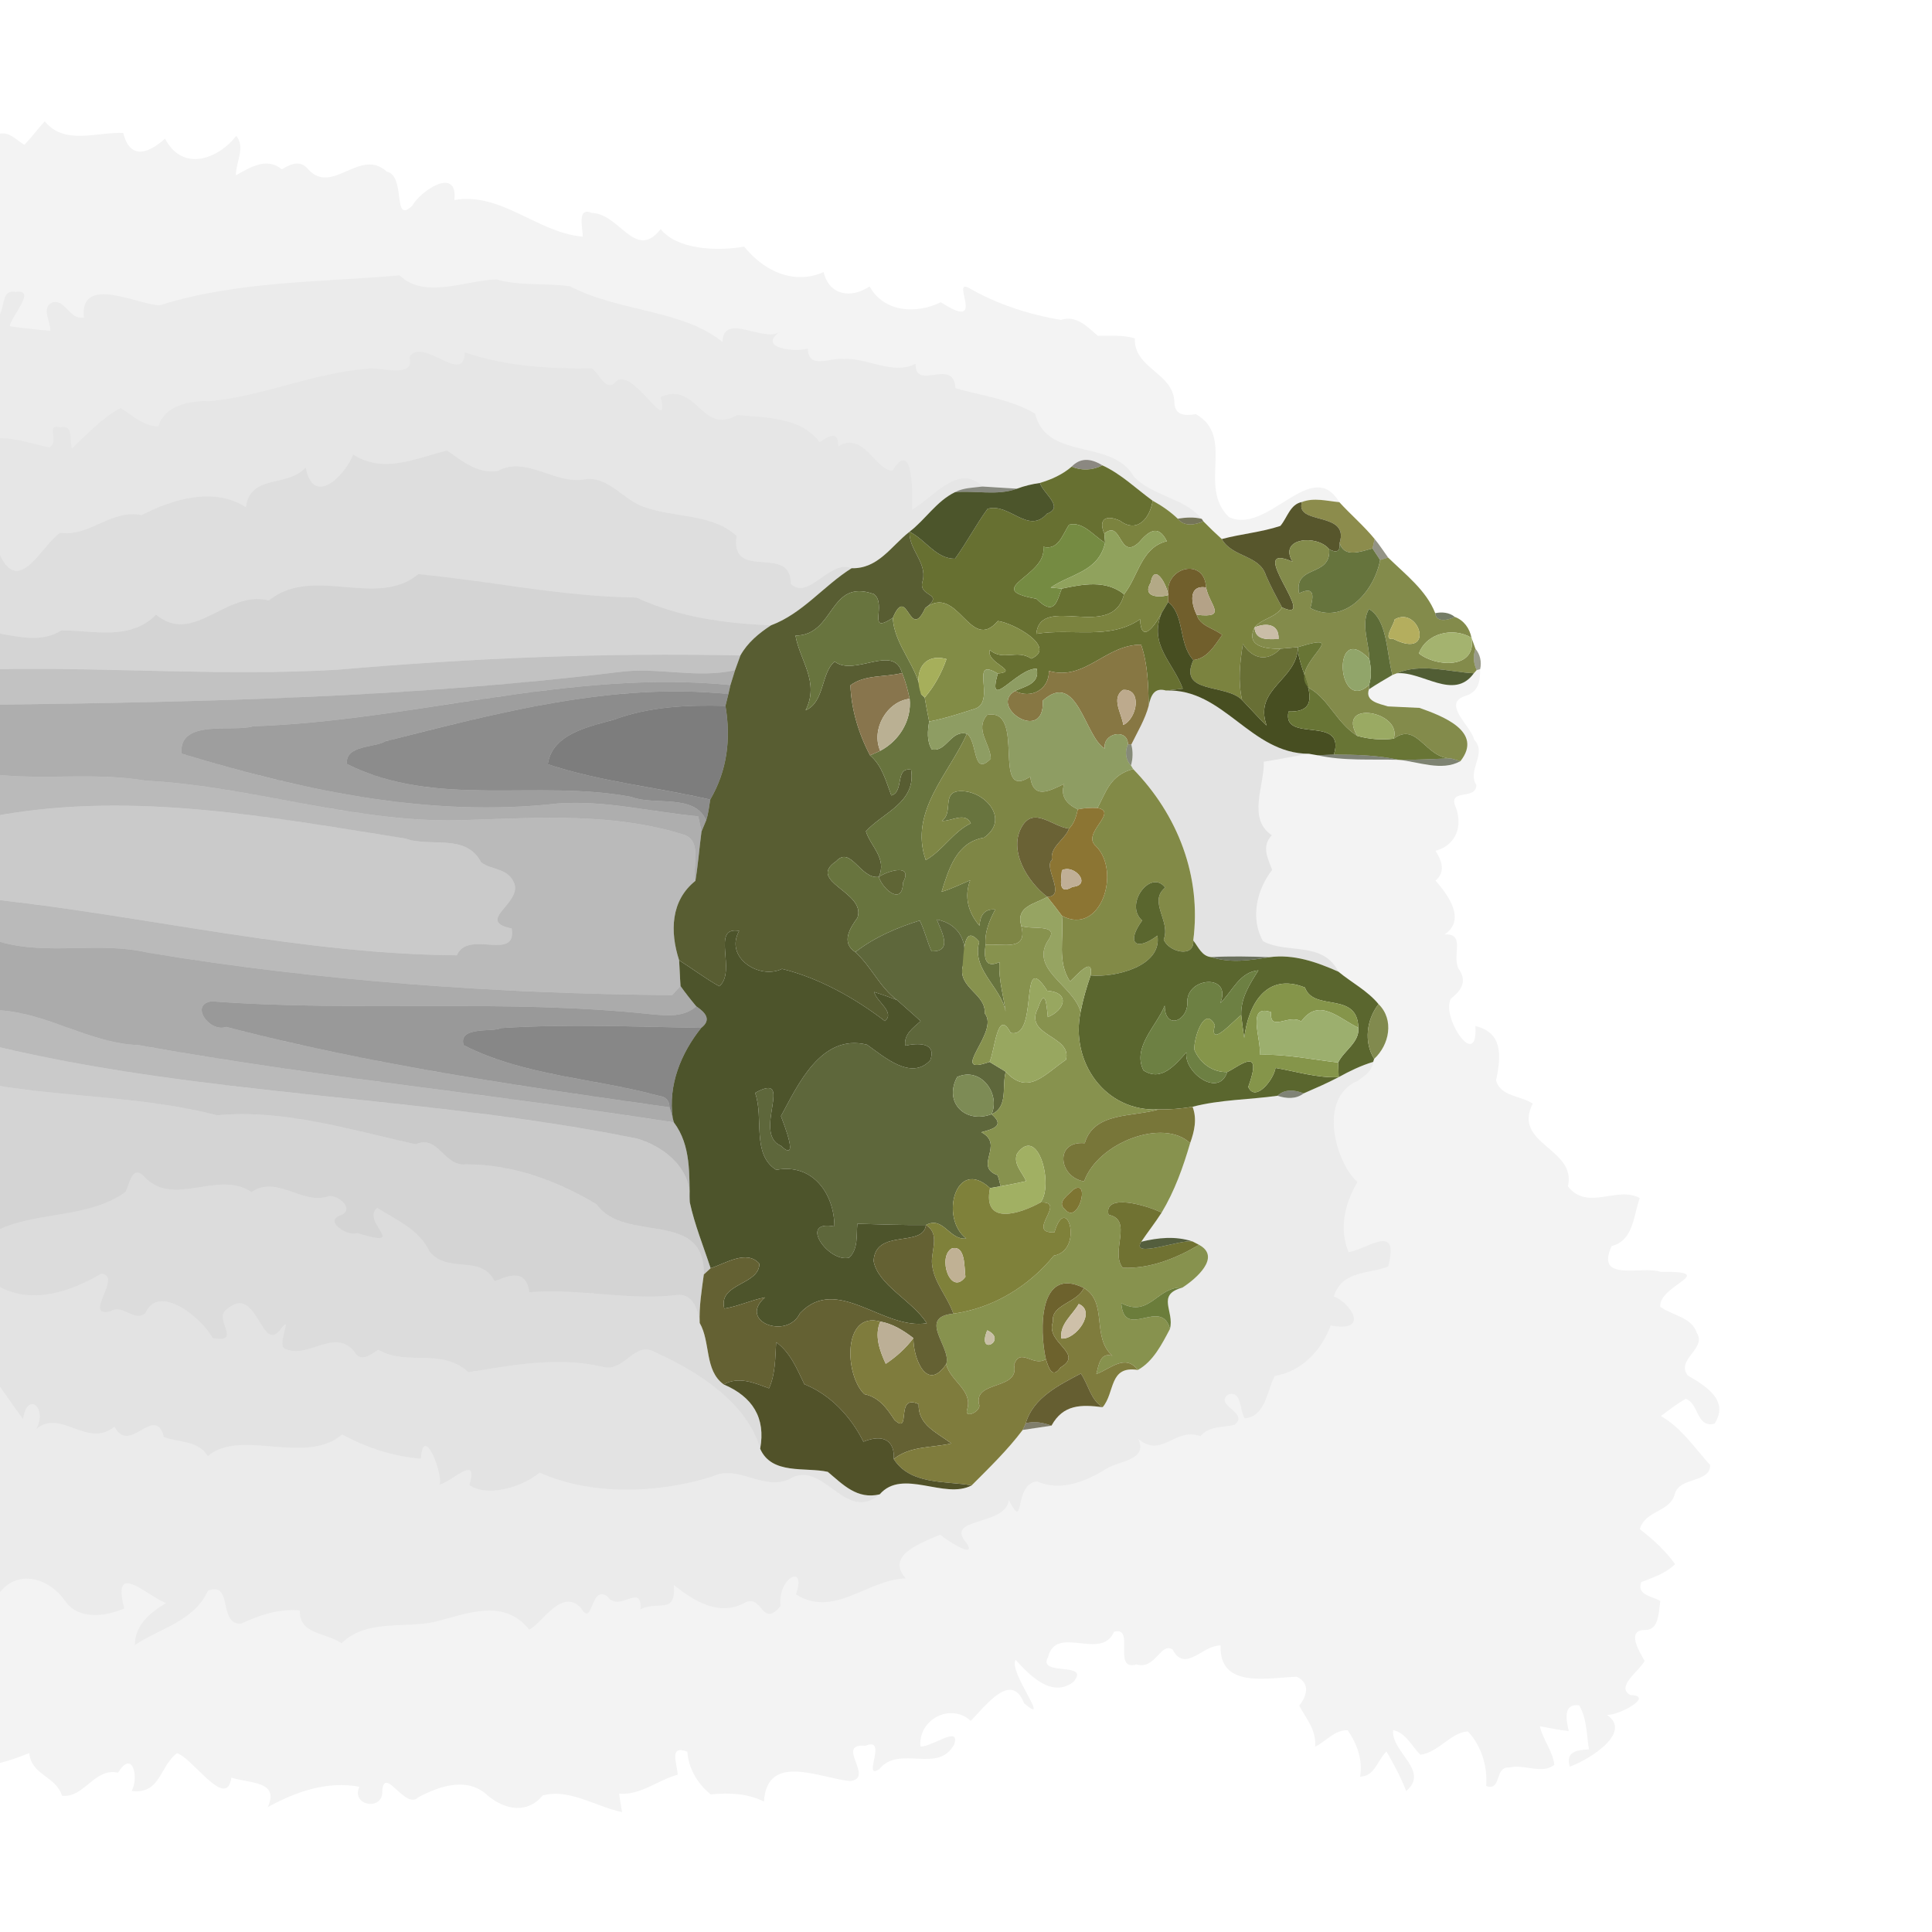 <?xml version="1.0" encoding="UTF-8" ?>
<!DOCTYPE svg PUBLIC "-//W3C//DTD SVG 1.1//EN" "http://www.w3.org/Graphics/SVG/1.1/DTD/svg11.dtd">
<svg width="384pt" height="384pt" viewBox="0 0 384 384" version="1.1" xmlns="http://www.w3.org/2000/svg">
<g id="#0000000e">
<path fill="#000000" opacity="0.05" d=" M 4.84 28.78 C 6.29 27.31 7.49 25.62 8.90 24.11 C 12.82 28.93 19.15 26.21 24.48 26.42 C 25.78 31.51 29.10 30.85 32.80 27.56 C 36.30 34.24 43.30 31.66 46.96 27.01 C 48.84 29.26 46.86 32.27 46.88 34.85 C 49.74 33.26 53.00 31.17 56.01 33.65 C 57.83 32.58 59.69 31.72 61.29 33.68 C 66.03 38.89 71.61 29.25 76.87 34.11 C 80.79 35.03 77.90 44.67 81.90 40.93 C 83.73 37.75 91.03 33.04 90.31 39.75 C 99.73 38.16 106.78 46.25 115.83 47.04 C 115.85 45.43 114.60 40.99 117.66 42.33 C 123.22 42.48 126.27 51.95 131.31 45.54 C 134.49 49.52 142.20 50.02 147.91 49.02 C 151.91 53.98 157.91 56.66 163.70 54.08 C 164.85 58.86 169.32 59.32 172.84 56.93 C 175.73 62.13 182.16 62.46 186.99 60.07 C 196.48 66.23 188.65 54.98 192.70 57.30 C 198.31 60.51 204.55 62.52 210.88 63.58 C 213.95 62.59 216.11 64.95 218.21 66.75 C 220.66 66.79 223.17 66.52 225.56 67.25 C 225.32 73.17 233.04 74.09 233.40 79.65 C 233.37 82.54 235.32 82.71 237.70 82.31 C 245.60 86.87 237.97 96.70 244.26 102.77 C 252.01 106.42 260.72 90.58 266.20 99.81 C 263.73 99.58 261.15 98.85 258.77 99.78 C 256.41 100.21 255.86 102.92 254.48 104.53 C 250.70 105.79 246.68 106.11 242.84 107.14 C 241.58 106.01 240.36 104.83 239.18 103.62 L 238.86 103.13 C 235.46 98.96 229.02 98.63 225.34 94.69 C 221.07 87.14 208.05 91.63 205.74 82.23 C 201.00 79.35 194.68 78.55 189.90 77.16 C 189.62 70.93 181.85 77.87 181.98 72.31 C 177.34 74.61 172.49 71.07 167.68 71.35 C 165.01 71.04 160.67 73.54 160.55 69.27 C 158.00 70.09 150.50 69.16 154.96 65.98 C 151.82 68.15 143.81 61.97 143.59 67.96 C 135.69 61.54 123.17 62.02 113.30 56.91 C 108.48 56.20 103.45 56.90 98.66 55.54 C 92.48 55.70 84.45 59.56 79.41 54.72 C 63.82 56.12 47.17 55.81 31.78 60.67 C 27.71 60.73 15.79 54.37 16.67 63.10 C 13.74 63.69 13.03 59.25 10.27 60.15 C 8.14 61.36 10.11 63.90 10.01 65.76 C 7.31 65.52 4.61 65.23 1.93 64.84 C 2.33 62.65 7.38 57.44 3.10 58.02 C 0.39 57.42 0.88 60.86 0.00 62.49 L 0.00 26.56 C 1.98 26.21 3.29 27.88 4.84 28.78 Z" />
</g>
<g id="#00000014">
<path fill="#000000" opacity="0.08" d=" M 31.78 60.67 C 47.17 55.81 63.82 56.12 79.41 54.72 C 84.45 59.56 92.48 55.70 98.66 55.54 C 103.45 56.90 108.48 56.20 113.30 56.91 C 123.17 62.02 135.69 61.54 143.59 67.96 C 143.81 61.97 151.82 68.15 154.96 65.98 C 150.50 69.16 158.00 70.09 160.55 69.27 C 160.67 73.54 165.01 71.04 167.68 71.35 C 172.49 71.07 177.34 74.61 181.98 72.31 C 181.85 77.87 189.62 70.93 189.90 77.16 C 194.68 78.55 201.00 79.35 205.74 82.23 C 208.05 91.63 221.07 87.14 225.34 94.69 C 229.02 98.63 235.46 98.96 238.86 103.13 C 237.29 102.72 235.66 102.85 234.08 103.09 C 232.59 101.67 230.90 100.50 229.10 99.52 C 225.80 97.13 222.85 94.20 219.10 92.49 C 216.65 90.96 214.62 91.05 213.00 92.75 C 211.18 94.33 208.97 95.30 206.69 95.99 C 205.13 96.21 203.60 96.58 202.13 97.13 C 200.42 97.02 197.00 96.81 195.29 96.70 C 190.51 91.92 185.37 99.02 181.26 101.32 C 181.38 99.00 181.68 86.70 177.38 93.55 C 173.99 93.51 171.70 85.64 166.61 88.71 C 166.64 85.57 164.90 86.50 162.92 87.89 C 159.19 82.89 152.34 83.02 146.57 82.50 C 139.24 86.56 138.65 75.70 131.32 78.91 C 133.22 87.13 126.11 73.31 122.61 75.66 C 120.49 78.26 119.29 74.42 117.67 73.23 C 109.13 73.26 100.62 72.88 92.38 70.03 C 92.25 76.80 84.02 66.82 81.38 70.95 C 82.68 75.58 74.61 72.64 72.99 73.30 C 62.36 74.08 52.27 78.77 41.54 79.76 C 37.78 79.56 32.69 80.59 31.46 84.77 C 28.53 84.72 26.32 82.56 23.98 81.09 C 20.22 83.09 17.38 86.26 14.31 89.12 C 13.76 87.52 14.67 84.30 11.98 84.95 C 8.92 84.03 11.94 88.00 9.77 88.92 C 6.54 88.23 3.37 87.14 0.00 87.06 L 0.00 62.49 C 0.88 60.86 0.39 57.42 3.10 58.02 C 7.38 57.44 2.33 62.65 1.93 64.84 C 4.61 65.23 7.31 65.52 10.01 65.76 C 10.11 63.90 8.14 61.36 10.27 60.15 C 13.03 59.25 13.74 63.69 16.67 63.10 C 15.79 54.37 27.71 60.73 31.78 60.67 Z" />
</g>
<g id="#0000001a">
<path fill="#000000" opacity="0.10" d=" M 81.38 70.95 C 84.02 66.82 92.25 76.80 92.38 70.03 C 100.62 72.88 109.13 73.26 117.67 73.23 C 119.29 74.42 120.49 78.26 122.61 75.66 C 126.11 73.31 133.22 87.13 131.32 78.91 C 138.65 75.70 139.24 86.56 146.57 82.50 C 152.34 83.02 159.19 82.89 162.92 87.89 C 164.90 86.50 166.64 85.57 166.61 88.71 C 171.70 85.64 173.99 93.51 177.38 93.55 C 181.68 86.70 181.38 99.00 181.26 101.32 C 185.37 99.02 190.51 91.92 195.29 96.70 C 193.44 96.95 191.48 96.92 189.80 97.83 C 186.13 99.62 183.95 103.26 180.77 105.69 C 177.09 108.57 174.55 113.07 169.26 112.94 C 164.99 111.07 160.69 119.48 157.17 116.02 C 157.28 107.98 145.04 115.71 146.41 106.51 C 141.43 102.02 134.11 102.94 128.12 100.79 C 123.91 99.50 120.94 94.47 116.13 95.29 C 110.22 96.31 104.53 90.50 98.92 93.61 C 94.92 94.22 91.86 91.63 88.86 89.54 C 82.53 91.09 76.34 94.22 70.20 90.35 C 68.47 94.69 62.23 100.80 60.76 92.88 C 57.11 97.01 49.84 94.07 48.85 100.80 C 42.56 96.70 34.29 99.20 28.15 102.38 C 22.18 101.10 17.90 106.71 11.94 105.90 C 8.30 108.34 3.84 118.51 0.00 110.33 L 0.00 87.06 C 3.37 87.14 6.54 88.23 9.77 88.92 C 11.94 88.00 8.92 84.03 11.98 84.95 C 14.67 84.30 13.76 87.52 14.31 89.12 C 17.38 86.26 20.22 83.09 23.98 81.09 C 26.32 82.56 28.53 84.72 31.46 84.77 C 32.69 80.59 37.78 79.56 41.54 79.76 C 52.27 78.77 62.36 74.08 72.99 73.30 C 74.61 72.64 82.68 75.58 81.38 70.95 Z" />
</g>
<g id="#00000022">
<path fill="#000000" opacity="0.13" d=" M 70.20 90.35 C 76.34 94.22 82.53 91.09 88.86 89.54 C 91.86 91.63 94.92 94.22 98.92 93.61 C 104.53 90.50 110.22 96.31 116.13 95.29 C 120.94 94.47 123.91 99.50 128.12 100.79 C 134.11 102.94 141.43 102.02 146.41 106.51 C 145.04 115.71 157.28 107.98 157.17 116.02 C 160.69 119.48 164.99 111.07 169.26 112.94 C 163.69 116.43 159.56 121.92 153.26 124.28 C 144.05 123.93 134.92 122.66 126.47 118.76 C 111.89 118.60 97.59 115.49 83.13 114.12 C 74.80 121.03 62.23 112.23 53.42 119.35 C 45.01 117.14 38.49 128.42 31.01 122.16 C 25.87 127.42 18.63 125.27 12.20 125.30 C 8.47 127.66 4.09 126.67 0.00 125.93 L 0.00 110.33 C 3.84 118.51 8.30 108.34 11.94 105.90 C 17.90 106.71 22.18 101.10 28.15 102.38 C 34.29 99.20 42.56 96.70 48.85 100.80 C 49.84 94.07 57.11 97.01 60.76 92.88 C 62.23 100.80 68.47 94.69 70.20 90.35 Z" />
</g>
<g id="#211b0f84">
<path fill="#211b0f" opacity="0.52" d=" M 213.00 92.75 C 214.62 91.05 216.65 90.96 219.10 92.49 C 217.20 93.49 214.97 93.59 213.00 92.75 Z" />
</g>
<g id="#677031fe">
<path fill="#677031" opacity="1.00" d=" M 206.69 95.99 C 208.97 95.30 211.18 94.33 213.00 92.75 C 214.97 93.59 217.20 93.49 219.10 92.49 C 222.85 94.20 225.80 97.13 229.10 99.52 C 228.58 102.95 226.07 106.09 222.62 103.51 C 219.90 102.25 218.21 103.12 219.50 106.07 C 219.54 106.52 219.61 107.42 219.65 107.88 C 217.40 106.57 215.29 103.57 212.48 104.29 C 211.17 106.29 210.36 109.44 207.36 108.68 C 208.27 114.55 194.88 117.06 205.99 119.01 C 209.84 122.89 210.13 118.95 211.06 116.99 C 215.22 116.12 219.77 115.20 223.41 118.11 C 221.11 127.56 206.76 117.87 205.98 125.98 C 213.13 124.81 220.52 127.28 226.60 123.08 C 226.79 128.31 229.69 124.16 230.89 121.80 C 228.27 128.17 233.12 131.56 235.09 136.88 C 234.26 136.97 232.58 137.16 231.75 137.25 C 229.41 136.56 228.71 138.30 228.32 140.25 C 228.23 136.17 228.14 132.03 226.81 128.14 C 219.69 128.10 215.67 135.44 208.48 133.35 C 208.55 137.06 204.94 138.99 201.73 137.34 C 203.82 136.38 206.72 135.89 206.05 132.90 C 202.05 132.82 196.11 141.77 198.31 133.88 C 202.87 133.39 195.88 131.79 196.74 129.20 C 199.37 131.48 202.14 128.97 204.97 130.91 C 210.24 128.66 201.37 123.77 198.32 123.43 C 192.78 129.96 190.40 115.81 183.90 120.86 C 188.12 117.68 182.18 118.86 183.42 115.34 C 184.24 111.80 180.63 109.23 180.77 105.69 C 183.89 107.19 186.09 111.14 189.82 111.04 C 192.14 107.85 193.97 104.32 196.29 101.13 C 200.57 99.85 204.39 106.36 208.10 102.10 C 211.64 100.82 207.32 98.07 206.69 95.99 Z" />
</g>
<g id="#4c552bfb">
<path fill="#4c552b" opacity="1.00" d=" M 202.13 97.13 C 203.60 96.58 205.13 96.21 206.69 95.99 C 207.32 98.07 211.64 100.82 208.10 102.10 C 204.39 106.36 200.57 99.85 196.29 101.13 C 193.97 104.32 192.14 107.85 189.82 111.04 C 186.09 111.14 183.89 107.19 180.77 105.69 C 183.95 103.26 186.13 99.62 189.80 97.83 C 193.83 97.44 198.22 98.58 202.13 97.13 Z" />
</g>
<g id="#1f221088">
<path fill="#1f2210" opacity="0.53" d=" M 189.80 97.83 C 191.48 96.92 193.44 96.95 195.29 96.70 C 197.00 96.81 200.42 97.02 202.13 97.13 C 198.22 98.58 193.83 97.44 189.80 97.83 Z" />
</g>
<g id="#878745f5">
<path fill="#878745" opacity="0.96" d=" M 258.77 99.78 C 261.15 98.85 263.73 99.58 266.20 99.81 C 268.48 102.30 271.07 104.51 273.22 107.13 C 273.12 107.60 272.91 108.54 272.80 109.01 C 270.45 109.62 267.16 110.95 266.26 107.92 C 268.30 101.49 257.33 104.48 258.77 99.78 Z" />
</g>
<g id="#7b833ffe">
<path fill="#7b833f" opacity="1.00" d=" M 222.62 103.51 C 226.07 106.09 228.58 102.95 229.10 99.52 C 230.90 100.50 232.59 101.67 234.08 103.09 C 235.31 104.72 237.54 104.36 239.18 103.62 C 240.36 104.83 241.58 106.01 242.84 107.14 C 244.92 110.82 250.34 110.27 251.61 114.36 C 252.55 116.54 253.68 118.64 254.82 120.73 C 253.51 122.82 250.83 122.88 249.36 124.70 C 247.50 128.57 251.69 128.98 254.50 128.94 C 251.85 131.66 248.97 130.98 247.03 127.99 C 246.45 131.66 246.02 135.47 246.88 139.14 C 243.60 135.82 234.11 138.02 237.19 131.19 C 239.99 130.88 241.43 128.29 242.91 126.20 C 241.26 124.84 238.52 124.47 237.85 122.19 C 244.17 122.94 240.34 120.23 239.71 116.75 C 239.43 110.71 231.42 112.65 232.20 118.28 C 231.98 116.29 229.47 111.65 228.70 115.82 C 227.00 118.61 230.20 118.87 232.20 118.28 C 232.19 118.63 232.17 119.32 232.17 119.67 C 231.85 120.20 231.21 121.27 230.89 121.80 C 229.69 124.16 226.79 128.31 226.60 123.08 C 220.52 127.28 213.13 124.81 205.98 125.98 C 206.76 117.87 221.11 127.56 223.41 118.11 C 226.30 114.49 226.79 108.82 231.92 107.57 C 230.14 104.01 228.20 105.71 226.36 107.82 C 222.38 111.55 222.98 103.08 219.50 106.07 C 218.21 103.12 219.90 102.25 222.62 103.51 Z" />
</g>
<g id="#57562cfb">
<path fill="#57562c" opacity="1.00" d=" M 254.48 104.53 C 255.86 102.92 256.41 100.21 258.77 99.78 C 257.33 104.48 268.30 101.49 266.26 107.92 C 266.44 109.73 265.55 109.93 264.18 109.16 C 261.79 106.19 254.02 106.86 256.90 111.64 C 246.94 107.29 262.60 124.32 254.82 120.73 C 253.68 118.64 252.55 116.54 251.61 114.36 C 250.34 110.27 244.92 110.82 242.84 107.14 C 246.68 106.11 250.70 105.79 254.48 104.53 Z" />
</g>
<g id="#42421abb">
<path fill="#42421a" opacity="0.73" d=" M 234.08 103.09 C 235.66 102.85 237.29 102.72 238.86 103.13 L 239.18 103.62 C 237.54 104.36 235.31 104.72 234.08 103.09 Z" />
</g>
<g id="#758b42ff">
<path fill="#758b42" opacity="1.00" d=" M 212.48 104.29 C 215.29 103.57 217.40 106.57 219.65 107.88 C 218.30 113.68 212.90 113.99 208.84 116.78 C 209.40 116.84 210.50 116.94 211.06 116.99 C 210.13 118.95 209.84 122.89 205.99 119.01 C 194.88 117.06 208.27 114.55 207.36 108.68 C 210.36 109.44 211.17 106.29 212.48 104.29 Z" />
</g>
<g id="#90a25dff">
<path fill="#90a25d" opacity="1.00" d=" M 219.50 106.07 C 222.98 103.08 222.38 111.55 226.36 107.82 C 228.20 105.71 230.14 104.01 231.92 107.57 C 226.79 108.82 226.30 114.49 223.41 118.11 C 219.77 115.20 215.22 116.12 211.06 116.99 C 210.50 116.94 209.40 116.84 208.84 116.78 C 212.90 113.99 218.30 113.68 219.65 107.88 C 219.61 107.42 219.54 106.52 219.50 106.07 Z" />
</g>
<g id="#585d32fd">
<path fill="#585d32" opacity="1.00" d=" M 169.26 112.94 C 174.55 113.07 177.09 108.57 180.77 105.69 C 180.63 109.23 184.24 111.80 183.42 115.34 C 182.18 118.86 188.12 117.68 183.90 120.86 C 180.74 127.77 180.38 115.89 177.46 122.80 C 172.11 126.31 176.39 120.16 173.71 118.09 C 164.69 114.83 166.01 126.30 158.11 126.33 C 158.97 131.31 162.96 135.56 160.12 141.17 C 163.93 139.56 163.17 133.68 165.90 131.49 C 169.84 134.57 177.66 127.85 179.29 133.77 C 175.89 134.66 171.91 134.03 169.03 136.21 C 169.19 140.99 170.71 145.95 172.93 150.13 C 175.35 152.20 176.07 155.23 177.16 158.11 C 179.79 157.32 177.81 152.43 181.09 152.98 C 182.13 159.54 175.42 161.53 172.11 165.23 C 173.01 168.21 176.35 170.62 174.66 174.29 C 171.02 174.80 169.09 168.00 166.20 171.18 C 160.19 175.23 172.21 177.27 170.43 182.41 C 168.90 184.51 167.13 187.36 170.00 189.24 C 173.18 192.08 174.81 196.18 178.28 198.76 C 176.78 198.18 175.27 197.64 173.74 197.16 C 174.21 199.11 177.98 201.20 175.88 202.94 C 169.81 198.28 162.62 194.32 155.43 192.57 C 150.96 194.78 143.94 190.33 146.91 185.03 C 141.18 184.01 146.51 193.05 142.97 196.03 C 140.19 194.48 137.66 192.55 134.98 190.86 C 133.13 185.17 133.31 178.99 138.21 175.08 C 138.75 171.82 139.00 168.53 139.43 165.26 C 139.66 164.71 140.12 163.61 140.35 163.06 C 140.80 161.72 140.94 160.31 141.16 158.93 C 144.52 153.17 145.31 146.93 144.19 140.29 C 144.33 139.70 144.63 138.53 144.77 137.95 C 144.87 137.50 145.08 136.60 145.18 136.16 C 145.48 135.17 145.79 134.18 146.10 133.20 C 146.45 132.22 146.80 131.25 147.16 130.28 C 148.58 127.72 150.84 125.86 153.26 124.28 C 159.56 121.92 163.69 116.43 169.26 112.94 Z" />
</g>
<g id="#838b4bfc">
<path fill="#838b4b" opacity="1.00" d=" M 256.90 111.64 C 254.02 106.86 261.79 106.19 264.18 109.16 C 264.62 114.81 257.13 112.12 258.20 117.93 C 261.28 116.45 261.13 118.36 260.44 120.87 C 267.22 124.35 273.16 117.56 274.31 111.29 C 274.71 111.18 275.51 110.95 275.91 110.83 C 279.32 114.16 283.52 117.37 285.26 121.87 C 285.44 123.87 287.96 123.23 289.15 122.61 C 290.98 123.31 292.09 124.87 292.47 126.76 C 288.78 124.57 283.51 125.85 282.02 129.87 C 285.35 132.58 293.56 133.06 292.47 126.76 C 292.66 127.31 293.05 128.39 293.25 128.94 C 292.76 130.40 292.85 131.81 293.51 133.18 L 292.94 133.82 C 287.88 133.55 282.48 131.75 277.63 133.82 L 276.76 134.15 C 275.57 129.76 275.79 123.20 272.08 121.04 C 270.40 124.04 272.12 127.75 272.17 131.00 C 264.63 123.01 265.65 142.11 272.12 136.13 L 272.08 137.01 C 271.27 139.44 274.18 139.86 275.84 140.40 C 277.42 140.48 280.56 140.63 282.13 140.70 C 286.50 142.24 294.95 145.35 290.27 151.29 C 289.80 151.15 288.87 150.88 288.40 150.74 C 283.24 150.68 281.69 143.36 277.01 146.82 C 278.80 141.41 265.50 138.94 269.75 146.26 C 265.46 143.49 264.13 138.88 260.04 136.66 C 255.82 132.25 269.47 125.10 257.98 128.62 C 256.82 128.73 255.66 128.84 254.50 128.94 C 251.69 128.98 247.50 128.57 249.36 124.70 C 249.49 127.41 252.14 127.03 254.12 127.02 C 254.27 123.95 251.61 123.75 249.36 124.70 C 250.83 122.88 253.51 122.82 254.82 120.73 C 262.60 124.32 246.94 107.29 256.90 111.64 M 277.20 123.11 C 277.08 124.19 274.69 127.32 276.93 126.99 C 285.36 131.27 282.19 120.29 277.20 123.11 Z" />
</g>
<g id="#2b2c1081">
<path fill="#2b2c10" opacity="0.51" d=" M 273.22 107.13 C 274.20 108.30 275.01 109.60 275.91 110.83 C 275.51 110.95 274.71 111.18 274.31 111.29 C 273.93 110.72 273.18 109.58 272.80 109.01 C 272.91 108.54 273.12 107.60 273.22 107.13 Z" />
</g>
<g id="#66743dff">
<path fill="#66743d" opacity="1.00" d=" M 266.26 107.92 C 267.16 110.95 270.45 109.62 272.80 109.01 C 273.18 109.58 273.93 110.72 274.31 111.29 C 273.16 117.56 267.22 124.35 260.44 120.87 C 261.13 118.36 261.28 116.45 258.20 117.93 C 257.13 112.12 264.62 114.81 264.18 109.16 C 265.55 109.93 266.44 109.73 266.26 107.92 Z" />
</g>
<g id="#715f2cff">
<path fill="#715f2c" opacity="1.00" d=" M 232.20 118.28 C 231.42 112.65 239.43 110.71 239.71 116.75 C 236.10 116.22 236.75 119.99 237.85 122.19 C 238.52 124.47 241.26 124.84 242.91 126.20 C 241.43 128.29 239.99 130.88 237.19 131.19 C 234.15 127.89 235.52 122.21 232.17 119.67 C 232.17 119.32 232.19 118.63 232.20 118.28 Z" />
</g>
<g id="#0000002c">
<path fill="#000000" opacity="0.17" d=" M 53.42 119.35 C 62.23 112.23 74.80 121.03 83.13 114.12 C 97.59 115.49 111.89 118.60 126.47 118.76 C 134.92 122.66 144.05 123.93 153.26 124.28 C 150.84 125.86 148.58 127.72 147.16 130.28 C 120.41 129.69 93.72 130.80 67.00 133.12 C 44.68 134.41 22.35 132.63 0.00 133.00 L 0.00 125.93 C 4.09 126.67 8.47 127.66 12.20 125.30 C 18.63 125.27 25.87 127.42 31.01 122.16 C 38.49 128.42 45.01 117.14 53.42 119.35 Z" />
</g>
<g id="#b3a986ff">
<path fill="#b3a986" opacity="1.00" d=" M 228.70 115.82 C 229.47 111.65 231.98 116.29 232.20 118.28 C 230.20 118.87 227.00 118.61 228.70 115.82 Z" />
</g>
<g id="#b4a287ff">
<path fill="#b4a287" opacity="1.00" d=" M 237.85 122.19 C 236.75 119.99 236.10 116.22 239.71 116.75 C 240.34 120.23 244.17 122.94 237.85 122.19 Z" />
</g>
<g id="#68743eff">
<path fill="#68743e" opacity="1.00" d=" M 158.11 126.33 C 166.01 126.30 164.69 114.83 173.71 118.09 C 176.39 120.16 172.11 126.31 177.46 122.80 C 177.70 128.30 182.59 132.62 183.09 138.00 L 183.79 138.65 C 184.07 140.24 184.35 141.83 184.68 143.41 C 184.37 145.28 184.18 147.22 185.18 148.94 C 188.14 149.58 188.95 144.99 192.18 145.85 C 188.67 153.72 180.61 161.35 184.01 170.95 C 187.43 169.00 189.43 165.33 192.96 163.64 C 191.85 161.30 189.12 163.25 187.21 163.16 C 189.48 161.56 187.28 157.80 190.30 157.29 C 195.28 156.63 201.07 162.70 195.57 166.49 C 190.12 167.39 188.58 172.69 187.15 177.25 C 189.12 176.68 190.94 175.74 192.83 174.97 C 191.59 178.26 192.45 181.39 194.68 184.00 C 194.81 182.00 195.61 180.57 197.81 180.78 C 196.65 182.95 195.67 185.27 195.88 187.80 C 195.56 190.31 195.70 192.56 198.66 191.22 C 198.40 194.95 199.67 198.53 200.02 202.21 C 199.79 196.50 192.95 193.17 194.63 187.20 C 191.48 183.38 191.57 189.41 191.30 192.25 C 192.69 187.42 190.75 183.66 186.20 182.76 C 187.06 185.08 189.52 189.20 185.15 189.07 C 184.25 187.08 183.78 184.92 182.81 182.96 C 178.37 184.33 173.76 186.30 170.00 189.24 C 167.13 187.36 168.90 184.51 170.43 182.41 C 172.21 177.27 160.19 175.23 166.20 171.18 C 169.09 168.00 171.02 174.80 174.66 174.29 C 175.48 176.84 179.40 180.11 179.48 175.40 C 181.54 171.57 176.53 173.04 174.66 174.29 C 176.35 170.62 173.01 168.21 172.11 165.23 C 175.42 161.53 182.13 159.54 181.09 152.98 C 177.81 152.43 179.79 157.32 177.16 158.11 C 176.07 155.23 175.35 152.20 172.93 150.13 C 173.44 149.90 174.45 149.46 174.95 149.23 C 178.73 147.25 181.25 143.15 180.80 138.89 C 180.43 137.15 179.99 135.41 179.29 133.77 C 177.66 127.85 169.84 134.57 165.90 131.49 C 163.17 133.68 163.93 139.56 160.12 141.17 C 162.96 135.56 158.97 131.31 158.11 126.33 Z" />
</g>
<g id="#828c46ff">
<path fill="#828c46" opacity="1.00" d=" M 177.46 122.80 C 180.38 115.89 180.74 127.77 183.90 120.86 C 190.40 115.81 192.78 129.96 198.32 123.43 C 201.37 123.77 210.24 128.66 204.97 130.91 C 202.14 128.97 199.37 131.48 196.74 129.20 C 195.88 131.79 202.87 133.39 198.31 133.88 C 192.49 130.33 198.04 139.34 193.87 140.83 C 190.84 141.82 187.81 142.80 184.68 143.41 C 184.35 141.83 184.07 140.24 183.79 138.65 C 185.71 136.41 187.15 133.78 188.12 131.00 C 183.64 129.74 181.45 133.48 183.09 138.00 C 182.59 132.62 177.70 128.30 177.46 122.80 Z" />
</g>
<g id="#444b1dfa">
<path fill="#444b1d" opacity="0.98" d=" M 232.17 119.67 C 235.52 122.21 234.15 127.89 237.19 131.19 C 234.11 138.02 243.60 135.82 246.88 139.14 C 248.51 140.82 250.05 142.60 251.76 144.21 C 249.10 136.83 257.81 135.22 257.98 128.62 C 257.78 133.26 264.36 141.71 256.11 141.41 C 254.67 147.89 267.63 141.92 265.12 149.98 C 264.30 150.01 262.65 150.08 261.83 150.11 C 261.41 150.04 260.58 149.90 260.17 149.82 C 248.48 149.80 243.30 136.82 231.75 137.25 C 232.58 137.16 234.26 136.97 235.09 136.88 C 233.12 131.56 228.27 128.17 230.89 121.80 C 231.21 121.27 231.85 120.20 232.17 119.67 Z" />
</g>
<g id="#5a6933fa">
<path fill="#5a6933" opacity="0.98" d=" M 272.08 121.04 C 275.79 123.20 275.57 129.76 276.76 134.15 C 275.18 135.08 273.60 135.99 272.08 137.01 L 272.12 136.13 C 272.64 134.45 272.51 132.70 272.17 131.00 C 272.12 127.75 270.40 124.04 272.08 121.04 Z" />
</g>
<g id="#2b3814a6">
<path fill="#2b3814" opacity="0.65" d=" M 285.26 121.87 C 286.59 121.60 288.05 121.71 289.15 122.61 C 287.96 123.23 285.44 123.87 285.26 121.87 Z" />
</g>
<g id="#b4ae5eff">
<path fill="#b4ae5e" opacity="1.00" d=" M 277.20 123.11 C 282.19 120.29 285.36 131.27 276.93 126.99 C 274.69 127.32 277.08 124.19 277.20 123.11 Z" />
</g>
<g id="#cabda7ff">
<path fill="#cabda7" opacity="1.00" d=" M 249.36 124.70 C 251.61 123.75 254.27 123.95 254.12 127.02 C 252.14 127.03 249.49 127.41 249.36 124.70 Z" />
</g>
<g id="#a4b36fff">
<path fill="#a4b36f" opacity="1.00" d=" M 282.02 129.87 C 283.51 125.85 288.78 124.57 292.47 126.76 C 293.56 133.06 285.35 132.58 282.02 129.87 Z" />
</g>
<g id="#877743fe">
<path fill="#877743" opacity="1.00" d=" M 208.48 133.35 C 215.67 135.44 219.69 128.10 226.81 128.14 C 228.14 132.03 228.23 136.17 228.32 140.25 C 227.59 143.00 226.10 145.44 224.86 147.97 L 224.19 147.94 C 224.16 144.65 219.09 145.69 219.59 148.78 C 215.62 146.57 214.13 133.03 207.26 139.26 C 207.71 147.92 196.38 140.48 201.73 137.34 C 204.94 138.99 208.55 137.06 208.48 133.35 M 223.20 137.13 C 220.76 138.77 222.99 141.88 223.26 144.09 C 226.05 142.81 227.07 136.80 223.20 137.13 Z" />
</g>
<g id="#686f35ff">
<path fill="#686f35" opacity="1.00" d=" M 247.03 127.99 C 248.97 130.98 251.85 131.66 254.50 128.94 C 255.66 128.84 256.82 128.73 257.98 128.62 C 257.81 135.22 249.10 136.83 251.76 144.21 C 250.05 142.60 248.51 140.82 246.88 139.14 C 246.02 135.47 246.45 131.66 247.03 127.99 Z" />
</g>
<g id="#687535fe">
<path fill="#687535" opacity="1.00" d=" M 257.98 128.62 C 269.47 125.10 255.82 132.25 260.04 136.66 C 264.13 138.88 265.46 143.49 269.75 146.26 C 272.11 146.92 274.53 147.11 277.01 146.82 C 281.69 143.36 283.24 150.68 288.40 150.74 C 284.91 150.83 281.48 151.07 278.00 151.02 C 273.76 150.08 269.43 150.00 265.12 149.98 C 267.63 141.92 254.67 147.89 256.11 141.41 C 264.36 141.71 257.78 133.26 257.98 128.62 Z" />
</g>
<g id="#91a56aff">
<path fill="#91a56a" opacity="1.00" d=" M 272.12 136.13 C 265.65 142.11 264.63 123.01 272.17 131.00 C 272.51 132.70 272.64 134.45 272.12 136.13 Z" />
</g>
<g id="#3235147d">
<path fill="#323514" opacity="0.49" d=" M 293.25 128.94 C 294.19 130.06 294.53 131.57 294.19 133.00 L 293.51 133.18 C 292.85 131.81 292.76 130.40 293.25 128.94 Z" />
</g>
<g id="#0000003d">
<path fill="#000000" opacity="0.24" d=" M 67.00 133.12 C 93.72 130.80 120.41 129.69 147.16 130.28 C 146.80 131.25 146.45 132.22 146.10 133.20 C 138.46 134.93 130.76 132.53 123.08 133.56 C 82.20 138.59 41.11 139.51 0.00 140.06 L 0.00 133.00 C 22.35 132.63 44.68 134.41 67.00 133.12 Z" />
</g>
<g id="#a6af5bff">
<path fill="#a6af5b" opacity="1.00" d=" M 183.09 138.00 C 181.45 133.48 183.64 129.74 188.12 131.00 C 187.15 133.78 185.71 136.41 183.79 138.65 L 183.09 138.00 Z" />
</g>
<g id="#00000052">
<path fill="#000000" opacity="0.32" d=" M 0.00 140.06 C 41.11 139.51 82.20 138.59 123.08 133.56 C 130.76 132.53 138.46 134.93 146.10 133.20 C 145.79 134.18 145.48 135.17 145.18 136.16 C 113.33 132.99 82.09 143.30 50.32 144.35 C 46.34 145.60 35.51 142.79 36.07 149.78 C 60.30 157.11 85.35 162.58 110.88 159.70 C 120.23 159.01 129.51 161.39 138.78 162.25 C 138.94 163.00 139.26 164.50 139.43 165.26 C 139.00 168.53 138.75 171.82 138.21 175.08 C 137.55 172.19 139.65 167.30 136.03 165.94 C 122.12 161.53 107.36 162.51 93.00 162.97 C 71.25 163.92 50.52 156.26 28.96 155.17 C 19.35 153.52 9.65 154.96 0.00 154.05 L 0.00 140.06 Z" />
</g>
<g id="#8e9d63ff">
<path fill="#8e9d63" opacity="1.00" d=" M 193.87 140.83 C 198.04 139.34 192.49 130.33 198.31 133.88 C 196.11 141.77 202.05 132.82 206.05 132.90 C 206.72 135.89 203.82 136.38 201.73 137.34 C 196.38 140.48 207.71 147.92 207.26 139.26 C 214.13 133.03 215.62 146.57 219.59 148.78 C 219.09 145.69 224.16 144.65 224.19 147.94 C 223.54 149.34 223.69 151.01 224.79 152.14 L 225.23 152.86 C 220.61 154.03 219.82 157.51 218.13 160.59 C 216.82 160.52 215.51 160.59 214.23 160.87 C 212.07 159.87 210.66 158.28 211.52 155.81 C 208.51 157.23 205.37 158.98 204.76 154.37 C 196.91 159.52 204.09 140.59 196.21 142.09 C 193.67 145.01 196.84 147.77 196.93 150.78 C 193.27 154.58 194.35 147.38 192.18 145.85 C 188.95 144.99 188.14 149.58 185.18 148.94 C 184.18 147.22 184.37 145.28 184.68 143.41 C 187.81 142.80 190.84 141.82 193.87 140.83 Z" />
</g>
<g id="#3a481ae1">
<path fill="#3a481a" opacity="0.88" d=" M 277.63 133.82 C 282.48 131.75 287.88 133.55 292.94 133.82 C 288.94 139.34 282.69 133.37 277.63 133.82 Z" />
</g>
<g id="#0000000d">
<path fill="#000000" opacity="0.05" d=" M 293.51 133.18 L 294.19 133.00 C 294.25 135.34 293.82 137.59 291.29 138.30 C 286.46 139.84 292.37 144.25 292.99 146.99 C 295.68 149.82 291.50 153.09 293.44 156.01 C 293.44 159.07 288.08 156.76 289.18 160.04 C 290.93 164.13 289.40 168.01 285.32 169.11 C 286.58 171.07 287.37 173.28 285.32 175.03 C 287.86 177.93 291.43 182.78 287.15 185.72 C 291.56 185.48 288.24 190.42 290.13 192.89 C 291.61 195.24 290.28 196.98 288.39 198.48 C 286.30 202.15 293.77 213.09 293.25 203.94 C 298.76 205.21 298.37 210.00 297.35 214.75 C 298.24 217.95 302.25 217.75 304.64 219.35 C 300.54 227.45 313.44 228.21 311.63 235.80 C 315.58 240.78 321.37 235.65 325.91 238.12 C 324.65 241.66 324.67 246.57 320.33 247.66 C 316.96 254.99 326.40 251.50 330.04 252.78 C 342.09 252.67 329.58 255.42 329.99 259.74 C 332.35 261.45 336.26 261.81 337.23 264.88 C 339.33 268.05 333.02 270.20 335.45 273.38 C 338.98 275.46 343.77 278.30 340.79 282.96 C 337.20 283.95 337.60 278.78 335.05 278.04 C 333.29 278.99 331.73 280.28 330.11 281.45 C 334.20 283.78 336.80 287.76 339.90 291.18 C 339.98 294.78 333.77 293.51 332.89 296.92 C 331.91 300.62 327.03 300.11 325.92 303.93 C 328.54 305.94 331.00 308.18 332.94 310.89 C 331.08 312.72 328.57 313.52 326.21 314.46 C 325.23 317.10 328.43 317.19 330.01 318.24 C 329.63 320.30 329.82 324.03 326.96 323.97 C 323.14 323.96 325.86 328.30 326.88 330.11 C 325.87 332.11 321.04 335.27 324.04 336.90 C 329.71 337.02 319.34 342.32 318.72 340.44 C 325.27 343.93 315.97 349.73 312.01 351.13 C 311.10 348.12 313.44 347.83 315.82 347.70 C 315.32 344.77 315.43 341.54 313.86 338.95 C 310.54 338.52 311.34 342.03 311.80 344.06 C 309.86 343.88 307.96 343.43 306.06 343.10 C 306.66 345.79 308.64 348.05 308.93 350.77 C 306.51 352.75 302.93 350.55 299.98 351.31 C 296.98 351.05 298.54 356.08 295.39 354.98 C 295.69 351.12 294.43 346.94 291.75 344.13 C 288.31 344.36 285.99 348.26 282.33 348.77 C 280.57 347.09 279.47 344.42 276.90 343.87 C 276.44 348.22 284.29 351.95 279.48 355.98 C 278.44 353.23 277.04 350.66 275.57 348.12 C 273.80 349.82 273.22 353.11 270.33 353.12 C 270.89 349.82 269.74 346.61 267.87 343.91 C 265.26 343.77 263.58 346.13 261.39 347.17 C 261.68 343.86 259.62 341.62 258.23 339.02 C 259.77 337.05 260.47 334.60 257.75 333.26 C 251.73 333.51 242.32 335.61 242.60 327.06 C 239.15 326.89 235.54 332.60 233.08 327.87 C 230.69 326.27 229.67 331.96 225.87 330.82 C 220.96 332.25 225.76 323.05 221.41 324.34 C 218.92 330.16 209.94 322.84 208.33 329.30 C 205.98 333.34 217.06 330.08 213.30 334.34 C 208.99 337.53 204.65 332.96 201.87 329.92 C 200.33 332.20 209.20 343.31 203.56 338.56 C 200.98 331.92 195.74 339.30 192.93 342.03 C 188.93 338.35 182.44 341.79 182.95 347.12 C 185.06 347.34 190.94 342.78 189.67 346.67 C 186.54 352.69 178.73 346.69 174.74 351.65 C 171.23 353.92 176.64 345.06 171.99 346.99 C 165.79 346.45 174.06 353.51 168.91 354.00 C 162.75 353.36 152.49 348.27 151.84 358.07 C 148.47 356.42 144.98 356.31 141.26 356.65 C 138.69 354.59 136.83 351.52 136.62 348.17 C 132.85 346.70 134.60 350.52 134.70 352.74 C 130.71 353.79 127.32 356.89 123.05 356.50 C 123.20 357.73 123.45 358.94 123.65 360.17 C 118.37 359.08 113.27 355.45 107.88 356.85 C 104.88 360.50 100.52 359.81 97.02 356.95 C 92.95 353.04 87.43 354.97 83.17 357.20 C 80.57 359.87 76.42 350.83 75.98 355.91 C 76.28 360.01 69.69 358.97 71.42 355.13 C 65.05 353.94 58.87 356.09 53.21 359.18 C 55.66 353.93 49.55 354.50 45.99 353.31 C 45.05 360.04 38.04 349.08 35.15 348.48 C 31.67 351.14 31.92 356.65 26.18 355.98 C 27.66 353.07 26.28 347.68 23.47 352.34 C 18.76 351.26 16.76 357.42 12.33 356.92 C 11.07 352.96 6.27 352.89 5.81 348.44 C 3.91 349.19 1.99 349.91 0.00 350.40 L 0.00 316.45 C 3.71 311.78 9.86 313.77 12.89 318.13 C 15.49 322.00 20.91 321.35 24.70 319.68 C 22.11 309.85 29.41 317.34 33.00 318.62 C 29.90 320.48 26.82 322.95 26.80 326.94 C 31.96 323.56 38.57 322.22 41.32 316.18 C 46.39 314.14 43.28 322.94 47.90 322.72 C 51.57 321.02 55.47 319.68 59.62 320.09 C 59.36 324.88 64.85 324.47 67.88 326.60 C 72.90 321.74 80.27 323.73 86.51 322.33 C 92.86 320.73 100.13 317.57 105.19 323.91 C 107.91 322.48 111.60 315.61 115.43 319.55 C 117.94 323.74 117.22 314.88 120.72 317.29 C 123.06 320.68 127.58 314.38 127.31 319.83 C 131.15 318.08 134.31 320.98 133.94 315.05 C 137.88 318.15 142.68 321.20 147.70 318.74 C 151.61 316.27 151.23 323.89 155.14 319.22 C 154.47 313.55 160.46 310.58 158.19 316.90 C 165.90 321.64 172.18 314.00 180.02 313.71 C 175.89 309.09 183.21 306.62 186.88 305.03 C 188.14 306.14 194.18 310.02 192.17 306.76 C 187.44 301.40 199.94 303.46 200.50 298.13 C 203.91 304.75 201.26 295.03 206.11 294.43 C 210.78 296.53 215.86 294.45 219.91 291.92 C 222.49 290.28 228.17 290.31 226.25 285.98 C 230.95 289.98 233.48 283.59 238.59 285.45 C 240.43 283.35 243.04 283.76 245.34 283.20 C 248.53 280.81 241.04 279.27 244.18 277.14 C 246.86 276.38 246.34 280.35 247.40 281.90 C 251.58 281.54 251.78 276.43 253.37 273.49 C 258.76 272.57 262.67 268.38 264.48 263.45 C 272.46 264.93 268.36 258.86 265.11 257.69 C 266.73 252.35 272.41 253.25 275.92 251.70 C 278.25 242.83 271.75 248.31 268.04 248.87 C 266.08 244.21 267.32 239.10 269.81 234.93 C 265.67 231.36 261.69 218.37 269.82 214.83 C 271.18 213.88 272.76 212.88 272.93 211.06 L 273.12 210.46 C 276.16 207.68 277.15 202.66 274.00 199.58 C 271.81 196.91 268.64 195.30 266.02 193.13 C 262.88 186.97 255.84 189.68 251.03 187.06 C 248.53 182.61 249.68 177.00 252.85 172.88 C 251.93 170.47 250.71 168.26 252.78 166.00 C 247.85 162.74 251.34 156.07 251.19 151.40 C 254.17 150.92 257.17 150.30 260.17 149.82 C 260.58 149.90 261.41 150.04 261.83 150.11 C 267.14 151.29 272.60 150.86 278.00 151.02 C 281.90 151.38 286.53 153.37 290.27 151.29 C 294.95 145.35 286.50 142.24 282.13 140.70 C 280.56 140.63 277.42 140.48 275.84 140.40 C 274.18 139.86 271.27 139.44 272.08 137.01 C 273.60 135.99 275.18 135.08 276.76 134.15 L 277.63 133.82 C 282.69 133.37 288.94 139.34 292.94 133.82 L 293.51 133.18 Z" />
</g>
<g id="#88754dff">
<path fill="#88754d" opacity="1.00" d=" M 169.03 136.21 C 171.91 134.03 175.89 134.66 179.29 133.77 C 179.99 135.41 180.43 137.15 180.80 138.89 C 176.26 139.41 173.09 144.97 174.95 149.23 C 174.45 149.46 173.44 149.90 172.93 150.13 C 170.71 145.95 169.19 140.99 169.03 136.21 Z" />
</g>
<g id="#00000061">
<path fill="#000000" opacity="0.38" d=" M 50.32 144.35 C 82.09 143.30 113.33 132.99 145.18 136.16 C 145.08 136.60 144.87 137.50 144.77 137.95 C 121.70 135.56 98.74 141.74 76.54 147.35 C 74.63 148.63 68.54 148.02 68.96 151.85 C 86.52 160.69 106.78 154.85 125.47 158.39 C 130.02 160.19 138.03 157.65 140.35 163.06 C 140.12 163.61 139.66 164.71 139.43 165.26 C 139.26 164.50 138.94 163.00 138.78 162.25 C 129.51 161.39 120.23 159.01 110.88 159.70 C 85.35 162.58 60.30 157.11 36.07 149.78 C 35.51 142.79 46.34 145.60 50.32 144.35 Z" />
</g>
<g id="#00000072">
<path fill="#000000" opacity="0.45" d=" M 76.54 147.35 C 98.74 141.74 121.70 135.56 144.77 137.95 C 144.63 138.53 144.33 139.70 144.19 140.29 C 136.74 140.10 129.14 140.40 122.08 143.02 C 117.20 144.39 109.73 145.81 108.88 151.90 C 119.36 155.39 130.44 156.42 141.16 158.93 C 140.94 160.31 140.80 161.72 140.35 163.06 C 138.03 157.65 130.02 160.19 125.47 158.39 C 106.78 154.85 86.52 160.69 68.96 151.85 C 68.54 148.02 74.63 148.63 76.54 147.35 Z" />
</g>
<g id="#bdaa8dff">
<path fill="#bdaa8d" opacity="1.00" d=" M 223.20 137.13 C 227.07 136.80 226.05 142.81 223.26 144.09 C 222.99 141.88 220.76 138.77 223.20 137.13 Z" />
</g>
<g id="#0202011c">
<path fill="#020201" opacity="0.11" d=" M 228.32 140.25 C 228.71 138.30 229.41 136.56 231.75 137.25 C 243.30 136.82 248.48 149.80 260.17 149.82 C 257.17 150.30 254.17 150.92 251.19 151.40 C 251.34 156.07 247.85 162.74 252.78 166.00 C 250.71 168.26 251.93 170.47 252.85 172.88 C 249.68 177.00 248.53 182.61 251.03 187.06 C 255.84 189.68 262.88 186.97 266.02 193.13 C 261.69 191.21 257.15 189.60 252.30 190.25 C 248.44 190.10 244.61 190.02 240.76 190.23 C 238.89 190.10 238.18 188.20 237.17 186.93 C 238.84 174.14 234.08 161.95 225.23 152.86 L 224.79 152.14 C 225.19 150.75 225.21 149.36 224.86 147.97 C 226.10 145.44 227.59 143.00 228.32 140.25 Z" />
</g>
<g id="#bab093ff">
<path fill="#bab093" opacity="1.00" d=" M 174.95 149.23 C 173.09 144.97 176.26 139.41 180.80 138.89 C 181.25 143.15 178.73 147.25 174.95 149.23 Z" />
</g>
<g id="#01010083">
<path fill="#010100" opacity="0.51" d=" M 122.08 143.02 C 129.14 140.40 136.74 140.10 144.19 140.29 C 145.31 146.93 144.52 153.17 141.16 158.93 C 130.44 156.42 119.36 155.39 108.88 151.90 C 109.73 145.81 117.20 144.39 122.08 143.02 Z" />
</g>
<g id="#1d270c91">
<path fill="#1d270c" opacity="0.57" d=" M 275.84 140.40 C 277.42 140.48 280.56 140.63 282.13 140.70 C 280.56 140.63 277.42 140.48 275.84 140.40 Z" />
</g>
<g id="#9aaa63ff">
<path fill="#9aaa63" opacity="1.00" d=" M 269.75 146.26 C 265.50 138.94 278.80 141.41 277.01 146.82 C 274.53 147.11 272.11 146.92 269.75 146.26 Z" />
</g>
<g id="#7e8645ff">
<path fill="#7e8645" opacity="1.00" d=" M 196.21 142.09 C 204.09 140.59 196.91 159.52 204.76 154.37 C 205.37 158.98 208.51 157.23 211.52 155.81 C 210.66 158.28 212.07 159.87 214.23 160.87 C 213.90 162.25 213.53 163.67 212.48 164.69 C 209.30 164.37 205.55 160.24 203.18 164.18 C 200.31 168.87 204.12 175.18 208.15 178.26 C 205.58 179.75 201.87 180.11 202.98 184.03 C 204.36 189.23 199.29 187.44 195.88 187.80 C 195.67 185.27 196.65 182.95 197.81 180.78 C 195.61 180.57 194.81 182.00 194.68 184.00 C 192.45 181.39 191.59 178.26 192.83 174.97 C 190.94 175.74 189.12 176.68 187.15 177.25 C 188.58 172.69 190.12 167.39 195.57 166.49 C 201.07 162.70 195.28 156.63 190.30 157.29 C 187.28 157.80 189.48 161.56 187.21 163.16 C 189.12 163.25 191.85 161.30 192.96 163.64 C 189.43 165.33 187.43 169.00 184.01 170.95 C 180.61 161.35 188.67 153.72 192.18 145.85 C 194.35 147.38 193.27 154.58 196.93 150.78 C 196.84 147.77 193.67 145.01 196.21 142.09 Z" />
</g>
<g id="#30371794">
<path fill="#303717" opacity="0.58" d=" M 224.19 147.94 L 224.86 147.97 C 225.21 149.36 225.19 150.75 224.79 152.14 C 223.69 151.01 223.54 149.34 224.19 147.94 Z" />
</g>
<g id="#1b220d8f">
<path fill="#1b220d" opacity="0.56" d=" M 261.83 150.11 C 262.65 150.08 264.30 150.01 265.12 149.98 C 269.43 150.00 273.76 150.08 278.00 151.02 C 272.60 150.86 267.14 151.29 261.83 150.11 Z" />
</g>
<g id="#2931159a">
<path fill="#293115" opacity="0.60" d=" M 278.00 151.02 C 281.48 151.07 284.91 150.83 288.40 150.74 C 288.87 150.88 289.80 151.15 290.27 151.29 C 286.53 153.37 281.90 151.38 278.00 151.02 Z" />
</g>
<g id="#828a47fd">
<path fill="#828a47" opacity="1.00" d=" M 225.23 152.86 C 234.08 161.95 238.84 174.14 237.17 186.93 C 237.45 190.51 232.18 189.21 231.30 186.72 C 232.76 183.10 228.16 179.24 231.59 176.42 C 228.75 172.62 223.35 179.74 227.01 182.96 C 223.79 187.37 225.69 189.23 230.05 185.96 C 231.01 192.09 221.54 194.34 216.77 193.87 C 217.40 189.82 213.92 193.94 212.67 195.07 C 210.07 191.06 211.49 186.69 211.06 182.02 C 218.76 186.12 222.91 173.25 217.82 168.17 C 214.82 165.62 222.46 161.41 218.13 160.59 C 219.82 157.51 220.61 154.03 225.23 152.86 Z" />
</g>
<g id="#00000044">
<path fill="#000000" opacity="0.27" d=" M 0.00 154.05 C 9.65 154.96 19.35 153.52 28.96 155.17 C 50.52 156.26 71.25 163.92 93.00 162.97 C 107.36 162.51 122.12 161.53 136.03 165.94 C 139.65 167.30 137.55 172.19 138.21 175.08 C 133.31 178.99 133.13 185.17 134.98 190.86 C 135.07 192.56 135.14 194.27 135.25 195.98 C 134.83 196.43 134.01 197.34 133.59 197.79 C 98.78 197.50 63.98 195.03 29.58 189.39 C 19.76 187.02 9.66 189.98 0.00 187.20 L 0.00 178.91 C 30.28 182.34 60.31 189.63 90.81 189.87 C 92.98 184.66 102.77 191.23 101.70 184.54 C 94.51 183.09 103.46 179.68 102.27 175.73 C 101.09 172.44 97.76 173.02 95.63 171.39 C 92.55 165.55 85.68 168.50 80.53 166.65 C 53.93 162.45 26.90 157.28 0.00 162.00 L 0.00 154.05 Z" />
</g>
<g id="#00000036">
<path fill="#000000" opacity="0.21" d=" M 0.00 162.00 C 26.90 157.28 53.93 162.45 80.53 166.65 C 85.68 168.50 92.55 165.55 95.63 171.39 C 97.76 173.02 101.09 172.44 102.27 175.73 C 103.46 179.68 94.51 183.09 101.70 184.54 C 102.77 191.23 92.98 184.66 90.81 189.87 C 60.31 189.63 30.28 182.34 0.00 178.91 L 0.00 162.00 Z" />
<path fill="#000000" opacity="0.21" d=" M 0.00 208.16 C 41.62 217.97 84.80 217.82 126.68 226.31 C 132.28 228.01 137.68 232.46 137.10 238.97 C 138.07 243.46 139.82 247.72 141.24 252.07 C 140.90 252.38 140.23 253.00 139.89 253.31 C 140.11 240.22 124.11 247.23 118.61 239.40 C 110.80 234.69 101.94 231.41 92.61 231.43 C 88.23 231.93 87.12 225.44 82.65 227.43 C 69.80 224.63 56.58 220.41 43.16 221.67 C 29.00 218.01 14.35 218.14 0.00 215.85 L 0.00 208.16 Z" />
</g>
<g id="#8c7533ff">
<path fill="#8c7533" opacity="1.00" d=" M 214.23 160.87 C 215.51 160.59 216.82 160.52 218.13 160.59 C 222.46 161.41 214.82 165.62 217.82 168.17 C 222.91 173.25 218.76 186.12 211.06 182.02 C 210.12 180.74 209.14 179.49 208.15 178.26 C 212.05 178.16 207.27 172.24 209.10 170.94 C 208.61 168.30 211.64 166.96 212.48 164.69 C 213.53 163.67 213.90 162.25 214.23 160.87 M 211.06 172.97 C 210.87 175.01 210.28 178.01 213.16 176.27 C 217.10 175.98 213.61 171.68 211.06 172.97 Z" />
</g>
<g id="#6a6235ff">
<path fill="#6a6235" opacity="1.00" d=" M 203.18 164.18 C 205.55 160.24 209.30 164.37 212.48 164.69 C 211.64 166.96 208.61 168.30 209.10 170.94 C 207.27 172.24 212.05 178.16 208.15 178.26 C 204.12 175.18 200.31 168.87 203.18 164.18 Z" />
</g>
<g id="#5f6535ff">
<path fill="#5f6535" opacity="1.00" d=" M 174.66 174.29 C 176.53 173.04 181.54 171.57 179.48 175.40 C 179.40 180.11 175.48 176.84 174.66 174.29 Z" />
</g>
<g id="#c0af96ff">
<path fill="#c0af96" opacity="1.00" d=" M 211.06 172.97 C 213.61 171.68 217.10 175.98 213.16 176.27 C 210.28 178.01 210.87 175.01 211.06 172.97 Z" />
</g>
<g id="#5a662efc">
<path fill="#5a662e" opacity="1.00" d=" M 227.01 182.96 C 223.35 179.74 228.75 172.62 231.59 176.42 C 228.16 179.24 232.76 183.10 231.30 186.72 C 232.18 189.21 237.45 190.51 237.17 186.93 C 238.18 188.20 238.89 190.10 240.76 190.23 C 244.56 191.48 248.46 190.87 252.30 190.25 C 257.15 189.60 261.69 191.21 266.02 193.13 C 268.64 195.30 271.81 196.91 274.00 199.58 C 271.61 202.62 271.04 207.12 273.12 210.46 L 272.93 211.06 C 270.52 211.78 268.26 212.88 266.07 214.09 C 266.04 213.36 265.99 211.91 265.97 211.18 C 267.13 208.79 270.27 207.16 269.98 204.27 C 269.82 196.91 261.12 201.18 259.36 196.27 C 251.65 193.19 248.08 199.72 247.30 206.30 C 247.07 204.79 246.87 203.27 246.70 201.75 C 246.59 198.37 248.38 195.59 250.12 192.87 C 246.33 193.20 244.97 197.06 242.54 199.36 C 244.94 193.55 236.08 194.15 235.99 198.98 C 236.28 202.93 231.52 204.86 231.49 199.87 C 229.91 203.91 225.01 208.10 227.26 212.73 C 230.82 215.11 233.60 211.61 235.81 209.17 C 235.23 213.08 242.21 218.29 243.92 213.08 C 246.34 211.93 251.14 207.67 248.10 216.04 C 249.52 219.18 253.16 214.60 253.52 212.26 C 257.64 212.95 261.78 214.29 266.07 214.09 C 263.80 215.28 261.45 216.30 259.11 217.32 C 257.42 216.62 255.34 216.39 253.92 217.79 C 248.30 218.58 242.55 218.54 237.03 219.98 C 234.80 220.35 232.55 220.55 230.29 220.50 C 219.63 221.04 212.68 211.03 214.78 201.11 C 215.25 198.65 215.95 196.24 216.77 193.87 C 221.54 194.34 231.01 192.09 230.05 185.96 C 225.69 189.23 223.79 187.37 227.01 182.96 Z" />
</g>
<g id="#96a462ff">
<path fill="#96a462" opacity="1.00" d=" M 202.98 184.03 C 201.87 180.11 205.58 179.75 208.15 178.26 C 209.14 179.49 210.12 180.74 211.06 182.02 C 211.49 186.69 210.07 191.06 212.67 195.07 C 213.92 193.94 217.40 189.82 216.77 193.87 C 215.95 196.24 215.25 198.65 214.78 201.11 C 213.32 195.78 204.34 192.59 208.50 186.65 C 210.50 183.56 204.95 184.85 202.98 184.03 Z" />
</g>
<g id="#5e673bff">
<path fill="#5e673b" opacity="1.00" d=" M 170.00 189.24 C 173.76 186.30 178.37 184.33 182.81 182.96 C 183.78 184.92 184.25 187.08 185.15 189.07 C 189.52 189.20 187.06 185.08 186.20 182.76 C 190.75 183.66 192.69 187.42 191.30 192.25 C 190.53 196.40 196.01 197.58 195.72 201.42 C 198.83 205.08 188.11 214.09 196.68 211.06 C 197.75 211.71 198.83 212.36 199.91 213.02 C 199.07 215.88 200.48 220.02 197.08 221.46 C 198.88 217.45 194.98 211.91 190.23 214.07 C 187.50 219.25 191.99 223.39 197.08 221.46 C 199.74 223.70 197.53 224.38 195.05 225.04 C 199.78 227.54 193.42 231.80 198.26 233.57 C 198.56 234.27 198.68 235.03 198.88 235.78 C 198.35 235.87 197.30 236.05 196.77 236.14 C 189.97 229.83 186.71 242.14 192.05 246.16 C 188.65 246.55 187.52 241.63 184.04 243.48 C 179.50 243.52 174.96 243.36 170.41 243.23 C 170.18 245.51 170.62 248.23 168.78 249.97 C 164.64 251.04 158.55 242.34 165.85 243.77 C 165.82 237.27 161.54 231.16 154.28 232.52 C 149.32 229.40 151.89 222.22 150.08 217.22 C 158.19 212.73 149.40 225.29 155.22 227.74 C 158.90 231.25 155.92 223.74 155.22 221.83 C 158.49 215.86 163.14 205.33 172.33 207.64 C 175.71 210.04 181.11 214.84 184.89 210.74 C 186.25 207.08 182.26 207.30 179.92 207.84 C 179.62 205.54 181.50 204.30 182.98 202.96 C 181.45 201.51 179.83 200.17 178.28 198.76 C 174.81 196.18 173.18 192.08 170.00 189.24 Z" />
</g>
<g id="#87924efe">
<path fill="#87924e" opacity="1.00" d=" M 202.98 184.03 C 204.95 184.85 210.50 183.56 208.50 186.65 C 204.34 192.59 213.32 195.78 214.78 201.11 C 212.68 211.03 219.63 221.04 230.29 220.50 C 225.25 222.05 217.44 220.92 215.60 227.22 C 209.53 226.69 210.40 233.97 215.47 234.81 C 218.22 227.05 231.26 222.17 236.55 227.20 C 235.16 231.98 233.46 236.74 230.88 241.02 C 227.87 239.52 219.30 237.07 220.33 241.45 C 225.32 242.42 220.59 248.82 223.15 251.98 C 228.62 252.20 233.70 250.13 238.32 247.42 C 242.81 249.83 237.66 254.22 235.03 255.91 C 229.98 255.65 228.53 261.99 222.86 259.01 C 223.42 266.58 230.82 257.72 232.54 264.13 C 230.95 267.14 229.21 270.62 226.15 272.29 C 223.66 268.99 220.69 272.07 217.91 273.11 C 218.38 271.35 218.64 268.74 221.09 269.46 C 216.87 265.77 220.28 258.84 215.42 255.99 C 206.42 251.53 206.58 264.44 207.87 270.13 C 205.37 271.81 202.81 267.65 201.55 271.27 C 202.73 276.40 193.58 274.28 194.58 279.06 C 195.25 280.43 191.53 282.22 192.24 280.10 C 193.37 276.29 188.89 274.53 188.06 271.14 C 189.25 267.85 182.19 261.83 189.49 261.10 C 197.34 260.02 204.45 255.72 209.46 249.57 C 215.51 248.49 211.99 236.72 209.57 244.94 C 203.67 245.17 212.30 238.64 206.80 239.01 C 209.48 235.70 206.42 223.46 202.16 229.27 C 201.30 231.34 203.21 233.00 203.95 234.77 C 202.26 235.14 200.57 235.47 198.88 235.78 C 198.68 235.03 198.56 234.27 198.26 233.57 C 193.42 231.80 199.78 227.54 195.05 225.04 C 197.53 224.38 199.74 223.70 197.08 221.46 C 200.48 220.02 199.07 215.88 199.91 213.02 C 204.38 217.93 207.76 213.36 211.86 210.65 C 213.19 205.78 203.36 205.96 206.32 200.34 C 207.72 196.22 208.01 199.41 208.26 202.16 C 211.73 200.72 212.72 197.25 208.15 196.92 C 202.36 187.92 206.65 206.58 200.88 205.29 C 198.19 200.16 197.77 208.84 196.68 211.06 C 188.11 214.09 198.83 205.08 195.72 201.42 C 196.01 197.58 190.53 196.40 191.30 192.25 C 191.57 189.41 191.48 183.38 194.63 187.20 C 192.95 193.17 199.79 196.50 200.02 202.21 C 199.67 198.53 198.40 194.95 198.66 191.22 C 195.70 192.56 195.56 190.31 195.88 187.80 C 199.29 187.44 204.36 189.23 202.98 184.03 M 213.42 236.38 C 212.51 237.39 209.91 238.90 211.65 240.34 C 214.27 243.65 216.81 234.24 213.42 236.38 M 196.22 264.41 C 194.01 269.77 200.46 266.38 196.22 264.41 Z" />
</g>
<g id="#4d542bfe">
<path fill="#4d542b" opacity="1.00" d=" M 142.97 196.03 C 146.51 193.05 141.18 184.01 146.91 185.03 C 143.94 190.33 150.96 194.78 155.43 192.57 C 162.62 194.32 169.81 198.28 175.88 202.94 C 177.98 201.20 174.21 199.11 173.74 197.16 C 175.27 197.64 176.78 198.18 178.28 198.76 C 179.83 200.17 181.45 201.51 182.98 202.96 C 181.50 204.30 179.62 205.54 179.92 207.84 C 182.26 207.30 186.25 207.08 184.89 210.74 C 181.11 214.84 175.71 210.04 172.33 207.64 C 163.14 205.33 158.49 215.86 155.22 221.83 C 155.92 223.74 158.90 231.25 155.22 227.74 C 149.40 225.29 158.19 212.73 150.08 217.22 C 151.89 222.22 149.32 229.40 154.28 232.52 C 161.54 231.16 165.82 237.27 165.85 243.77 C 158.55 242.34 164.64 251.04 168.78 249.97 C 170.62 248.23 170.18 245.51 170.41 243.23 C 174.96 243.36 179.50 243.52 184.04 243.48 C 183.49 248.06 173.97 244.09 173.64 250.63 C 174.47 255.40 181.35 258.50 184.22 263.00 C 175.53 264.46 166.40 253.22 159.00 261.01 C 156.48 266.37 146.55 262.66 152.05 257.86 C 149.30 258.41 146.73 259.64 143.96 260.09 C 142.71 255.00 150.87 255.48 150.94 251.19 C 148.45 248.28 144.15 251.15 141.24 252.07 C 139.82 247.72 138.07 243.46 137.10 238.97 C 136.97 233.48 137.40 227.67 133.93 223.08 L 133.71 222.26 C 132.77 215.65 135.34 209.35 139.37 204.30 C 141.51 202.65 140.16 201.21 138.39 200.02 C 137.29 198.71 136.24 197.37 135.25 195.98 C 135.14 194.27 135.07 192.56 134.98 190.86 C 137.66 192.55 140.19 194.48 142.97 196.03 Z" />
</g>
<g id="#00000055">
<path fill="#000000" opacity="0.33" d=" M 0.00 187.20 C 9.66 189.98 19.76 187.02 29.58 189.39 C 63.98 195.03 98.78 197.50 133.59 197.79 C 134.01 197.34 134.83 196.43 135.25 195.98 C 136.24 197.37 137.29 198.71 138.39 200.02 C 135.92 202.20 132.64 201.87 129.56 201.60 C 100.48 198.47 71.18 201.20 42.08 199.02 C 37.58 199.62 41.66 205.30 44.96 204.10 C 73.85 211.65 103.53 215.91 133.08 220.08 C 133.24 220.63 133.55 221.71 133.71 222.26 L 133.93 223.08 C 98.53 217.57 62.81 214.05 27.52 207.72 C 17.86 207.36 9.60 201.42 0.00 200.81 L 0.00 187.20 Z" />
</g>
<g id="#283014b1">
<path fill="#283014" opacity="0.69" d=" M 240.76 190.23 C 244.61 190.02 248.44 190.10 252.30 190.25 C 248.46 190.87 244.56 191.48 240.76 190.23 Z" />
</g>
<g id="#6d8043ff">
<path fill="#6d8043" opacity="1.00" d=" M 242.54 199.36 C 244.97 197.06 246.33 193.20 250.12 192.87 C 248.38 195.59 246.59 198.37 246.70 201.75 C 245.08 202.94 240.23 208.51 241.46 203.74 C 239.44 199.70 237.18 206.37 237.40 208.69 C 238.54 211.32 240.98 213.15 243.92 213.08 C 242.21 218.29 235.23 213.08 235.81 209.17 C 233.60 211.61 230.82 215.11 227.26 212.73 C 225.01 208.10 229.91 203.91 231.49 199.87 C 231.52 204.86 236.28 202.93 235.99 198.98 C 236.08 194.15 244.94 193.55 242.54 199.36 Z" />
</g>
<g id="#98a760ff">
<path fill="#98a760" opacity="1.00" d=" M 200.88 205.29 C 206.65 206.58 202.36 187.92 208.15 196.92 C 212.72 197.25 211.73 200.72 208.26 202.16 C 208.01 199.41 207.72 196.22 206.32 200.34 C 203.36 205.96 213.19 205.78 211.86 210.65 C 207.76 213.36 204.38 217.93 199.91 213.02 C 198.83 212.36 197.75 211.71 196.68 211.06 C 197.77 208.84 198.19 200.16 200.88 205.29 Z" />
</g>
<g id="#85954aff">
<path fill="#85954a" opacity="1.00" d=" M 247.30 206.30 C 248.08 199.72 251.65 193.19 259.36 196.27 C 261.12 201.18 269.82 196.91 269.98 204.27 C 266.17 202.48 262.17 198.11 258.62 203.03 C 256.24 201.39 252.30 205.29 252.64 201.18 C 247.60 199.38 250.79 206.71 250.38 209.66 C 255.63 209.46 260.78 210.61 265.97 211.18 C 265.99 211.91 266.04 213.36 266.07 214.09 C 261.78 214.29 257.64 212.95 253.52 212.26 C 253.16 214.60 249.52 219.18 248.10 216.04 C 251.14 207.67 246.34 211.93 243.92 213.08 C 240.98 213.15 238.54 211.32 237.40 208.69 C 237.18 206.37 239.44 199.70 241.46 203.74 C 240.23 208.51 245.08 202.94 246.70 201.75 C 246.87 203.27 247.07 204.79 247.30 206.30 Z" />
</g>
<g id="#00000065">
<path fill="#000000" opacity="0.40" d=" M 44.96 204.10 C 41.66 205.30 37.58 199.62 42.08 199.02 C 71.18 201.20 100.48 198.47 129.56 201.60 C 132.64 201.87 135.92 202.20 138.39 200.02 C 140.16 201.21 141.51 202.65 139.37 204.30 C 126.10 204.07 112.77 203.48 99.52 204.34 C 98.19 205.22 90.98 203.85 92.15 207.74 C 104.37 213.93 118.11 214.27 131.09 217.84 C 132.36 218.00 133.03 218.75 133.08 220.08 C 103.53 215.91 73.85 211.65 44.96 204.10 Z" />
</g>
<g id="#9caf6eff">
<path fill="#9caf6e" opacity="1.00" d=" M 258.62 203.03 C 262.17 198.11 266.17 202.48 269.98 204.27 C 270.27 207.16 267.13 208.79 265.97 211.18 C 260.78 210.61 255.63 209.46 250.38 209.66 C 250.79 206.71 247.60 199.38 252.64 201.18 C 252.30 205.29 256.24 201.39 258.62 203.03 Z" />
</g>
<g id="#798242ec">
<path fill="#798242" opacity="0.93" d=" M 273.12 210.46 C 271.04 207.12 271.61 202.62 274.00 199.58 C 277.15 202.66 276.16 207.68 273.12 210.46 Z" />
</g>
<g id="#00000046">
<path fill="#000000" opacity="0.27" d=" M 0.00 200.81 C 9.60 201.42 17.86 207.36 27.52 207.72 C 62.81 214.05 98.53 217.57 133.93 223.08 C 137.40 227.67 136.97 233.48 137.10 238.97 C 137.68 232.46 132.28 228.01 126.68 226.31 C 84.80 217.82 41.62 217.97 0.00 208.16 L 0.00 200.81 Z" />
</g>
<g id="#01010079">
<path fill="#010100" opacity="0.47" d=" M 99.52 204.34 C 112.77 203.48 126.10 204.07 139.37 204.30 C 135.34 209.35 132.77 215.65 133.71 222.26 C 133.55 221.71 133.24 220.63 133.08 220.08 C 133.03 218.75 132.36 218.00 131.09 217.84 C 118.11 214.27 104.37 213.93 92.15 207.74 C 90.98 203.85 98.19 205.22 99.52 204.34 Z" />
</g>
<g id="#00000015">
<path fill="#000000" opacity="0.08" d=" M 266.07 214.09 C 268.26 212.88 270.52 211.78 272.93 211.06 C 272.76 212.88 271.18 213.88 269.82 214.83 C 261.69 218.37 265.67 231.36 269.81 234.93 C 267.32 239.10 266.08 244.21 268.04 248.87 C 271.75 248.31 278.25 242.83 275.92 251.70 C 272.41 253.25 266.73 252.35 265.11 257.69 C 268.36 258.86 272.46 264.93 264.48 263.45 C 262.67 268.38 258.76 272.57 253.37 273.49 C 251.78 276.43 251.58 281.54 247.40 281.90 C 246.34 280.35 246.86 276.38 244.18 277.14 C 241.04 279.27 248.53 280.81 245.34 283.20 C 243.04 283.76 240.43 283.35 238.59 285.45 C 233.48 283.59 230.95 289.98 226.25 285.98 C 228.17 290.31 222.49 290.28 219.91 291.92 C 215.86 294.45 210.78 296.53 206.11 294.43 C 201.26 295.03 203.91 304.75 200.50 298.13 C 199.94 303.46 187.44 301.40 192.17 306.76 C 194.18 310.02 188.14 306.14 186.88 305.03 C 183.21 306.62 175.89 309.09 180.02 313.71 C 172.18 314.00 165.90 321.64 158.19 316.90 C 160.46 310.58 154.47 313.55 155.14 319.22 C 151.23 323.89 151.61 316.27 147.70 318.74 C 142.68 321.20 137.88 318.15 133.94 315.05 C 134.31 320.98 131.15 318.08 127.31 319.83 C 127.58 314.38 123.06 320.68 120.72 317.29 C 117.22 314.88 117.94 323.74 115.43 319.55 C 111.60 315.61 107.91 322.48 105.19 323.91 C 100.13 317.57 92.86 320.73 86.51 322.33 C 80.27 323.73 72.90 321.74 67.88 326.60 C 64.85 324.47 59.36 324.88 59.62 320.09 C 55.47 319.68 51.57 321.02 47.90 322.72 C 43.28 322.94 46.39 314.14 41.32 316.18 C 38.57 322.22 31.96 323.56 26.80 326.94 C 26.82 322.95 29.90 320.48 33.00 318.62 C 29.41 317.34 22.11 309.85 24.70 319.68 C 20.91 321.35 15.49 322.00 12.89 318.13 C 9.86 313.77 3.71 311.78 0.00 316.45 L 0.00 275.62 C 1.52 277.76 3.00 279.94 4.58 282.05 C 5.46 276.27 9.57 279.98 7.15 284.08 C 12.09 279.83 17.23 287.99 22.76 283.57 C 25.73 289.37 30.80 278.87 32.57 285.62 C 35.59 286.77 39.34 286.23 41.30 289.41 C 47.86 283.83 60.68 291.37 68.02 285.11 C 72.80 287.74 78.22 289.49 83.65 289.92 C 84.17 282.65 88.13 293.21 87.37 295.07 C 90.03 294.39 95.18 288.84 93.29 295.15 C 96.56 297.54 103.49 295.83 107.27 292.69 C 117.39 297.26 130.65 296.91 141.61 293.46 C 146.62 290.97 151.85 296.42 156.88 293.98 C 163.66 289.86 167.96 302.94 174.85 297.01 C 179.39 291.77 187.72 298.11 193.13 295.23 C 196.65 291.70 200.27 288.20 203.27 284.21 C 204.70 284.00 207.56 283.57 208.99 283.36 C 211.32 279.10 214.93 279.15 219.16 279.69 C 221.65 276.80 220.37 271.38 226.15 272.29 C 229.21 270.62 230.95 267.14 232.54 264.13 C 233.47 260.58 229.73 257.36 235.03 255.91 C 237.66 254.22 242.81 249.83 238.32 247.42 C 238.00 247.26 237.36 246.92 237.03 246.75 C 233.66 245.63 230.18 245.99 226.84 246.80 C 228.15 244.85 229.62 243.00 230.88 241.02 C 233.46 236.74 235.16 231.98 236.55 227.20 C 237.40 224.86 237.96 222.39 237.03 219.98 C 242.55 218.54 248.30 218.58 253.92 217.79 C 255.63 218.37 257.61 218.51 259.11 217.32 C 261.45 216.30 263.80 215.28 266.07 214.09 Z" />
</g>
<g id="#7d8b55ff">
<path fill="#7d8b55" opacity="1.00" d=" M 190.23 214.07 C 194.98 211.91 198.88 217.45 197.08 221.46 C 191.99 223.39 187.50 219.25 190.23 214.07 Z" />
</g>
<g id="#0000002b">
<path fill="#000000" opacity="0.17" d=" M 0.00 215.85 C 14.35 218.14 29.00 218.01 43.16 221.67 C 56.58 220.41 69.80 224.63 82.65 227.43 C 87.12 225.44 88.23 231.93 92.61 231.43 C 101.94 231.41 110.80 234.69 118.61 239.40 C 124.11 247.23 140.11 240.22 139.89 253.31 C 139.46 256.50 138.93 259.71 139.07 262.95 C 138.76 260.18 137.58 256.88 134.34 257.42 C 124.60 258.52 114.95 256.02 105.22 256.85 C 104.49 252.17 101.35 253.45 98.29 254.64 C 95.61 249.20 88.96 253.31 85.34 248.70 C 83.33 244.40 78.80 242.50 74.98 240.09 C 71.62 242.81 81.63 248.33 70.99 245.09 C 69.08 245.81 64.40 242.77 67.55 241.59 C 70.74 240.47 67.25 237.46 65.33 237.74 C 60.14 239.63 55.05 233.45 50.00 236.93 C 43.14 232.37 34.21 240.42 28.37 233.55 C 26.15 231.72 25.74 235.55 24.92 236.93 C 17.81 242.10 7.67 240.81 0.00 244.29 L 0.00 215.85 Z" />
</g>
<g id="#21250f92">
<path fill="#21250f" opacity="0.57" d=" M 253.92 217.79 C 255.34 216.39 257.42 216.62 259.11 217.32 C 257.61 218.51 255.63 218.37 253.92 217.79 Z" />
</g>
<g id="#787639fd">
<path fill="#787639" opacity="1.00" d=" M 230.29 220.50 C 232.55 220.55 234.80 220.35 237.03 219.98 C 237.96 222.39 237.40 224.86 236.55 227.20 C 231.26 222.17 218.22 227.05 215.47 234.81 C 210.40 233.97 209.53 226.69 215.60 227.22 C 217.44 220.92 225.25 222.05 230.29 220.50 Z" />
</g>
<g id="#a1b063ff">
<path fill="#a1b063" opacity="1.00" d=" M 202.16 229.27 C 206.42 223.46 209.48 235.70 206.80 239.01 C 202.78 241.23 195.24 243.74 196.77 236.14 C 197.30 236.05 198.35 235.87 198.88 235.78 C 200.57 235.47 202.26 235.14 203.95 234.77 C 203.21 233.00 201.30 231.34 202.16 229.27 Z" />
</g>
<g id="#00000023">
<path fill="#000000" opacity="0.14" d=" M 24.92 236.93 C 25.74 235.55 26.15 231.72 28.37 233.55 C 34.21 240.42 43.14 232.37 50.00 236.93 C 55.05 233.45 60.14 239.63 65.33 237.74 C 67.25 237.46 70.74 240.47 67.55 241.59 C 64.40 242.77 69.08 245.81 70.99 245.09 C 81.63 248.33 71.62 242.81 74.98 240.09 C 78.80 242.50 83.33 244.40 85.34 248.70 C 88.96 253.31 95.61 249.20 98.29 254.64 C 101.35 253.45 104.49 252.17 105.22 256.85 C 114.95 256.02 124.60 258.52 134.34 257.42 C 137.58 256.88 138.76 260.18 139.07 262.95 C 141.28 266.79 139.97 272.34 143.83 275.16 C 149.55 277.60 152.23 281.78 151.09 287.95 C 148.50 278.88 138.79 272.58 130.20 268.78 C 126.15 266.29 124.02 272.99 119.66 271.65 C 110.90 269.61 102.01 271.30 93.12 272.75 C 87.70 267.79 80.85 271.61 75.18 268.28 C 73.63 269.25 71.67 270.94 70.41 268.63 C 66.52 263.89 61.24 270.11 56.88 268.15 C 54.61 267.98 58.35 261.01 55.94 263.97 C 51.94 269.76 51.23 255.06 45.26 260.10 C 42.00 261.98 48.54 267.05 42.25 265.96 C 40.22 262.04 31.52 254.89 28.88 261.03 C 26.65 262.90 24.47 259.02 21.85 260.68 C 16.36 261.88 24.52 253.46 20.07 253.17 C 14.19 256.72 6.43 259.30 0.00 255.81 L 0.00 244.29 C 7.67 240.81 17.81 242.10 24.92 236.93 Z" />
</g>
<g id="#7f813aff">
<path fill="#7f813a" opacity="1.00" d=" M 192.05 246.16 C 186.71 242.14 189.97 229.83 196.77 236.14 C 195.24 243.74 202.78 241.23 206.80 239.01 C 212.30 238.64 203.67 245.17 209.57 244.94 C 211.99 236.72 215.51 248.49 209.46 249.57 C 204.45 255.72 197.34 260.02 189.49 261.10 C 188.29 257.58 185.42 254.74 185.22 250.88 C 185.16 248.31 186.81 245.19 184.04 243.48 C 187.52 241.63 188.65 246.55 192.05 246.16 M 189.19 248.13 C 186.25 249.75 188.90 257.80 191.89 253.78 C 191.62 251.92 191.96 247.43 189.19 248.13 Z" />
</g>
<g id="#7e7532ff">
<path fill="#7e7532" opacity="1.00" d=" M 213.42 236.38 C 216.81 234.24 214.27 243.65 211.65 240.34 C 209.91 238.90 212.51 237.39 213.42 236.38 Z" />
</g>
<g id="#707232fd">
<path fill="#707232" opacity="1.00" d=" M 220.33 241.45 C 219.30 237.07 227.87 239.52 230.88 241.02 C 229.62 243.00 228.15 244.85 226.84 246.80 C 224.65 250.24 234.54 246.30 237.03 246.75 C 237.36 246.92 238.00 247.26 238.32 247.42 C 233.70 250.13 228.62 252.20 223.15 251.98 C 220.59 248.82 225.32 242.42 220.33 241.45 Z" />
</g>
<g id="#646133fe">
<path fill="#646133" opacity="1.00" d=" M 184.04 243.48 C 186.81 245.19 185.16 248.31 185.22 250.88 C 185.42 254.74 188.29 257.58 189.49 261.10 C 182.19 261.83 189.25 267.85 188.06 271.14 C 184.19 276.88 181.48 269.89 181.55 265.96 C 179.59 264.46 177.44 263.10 174.97 262.67 C 167.43 260.57 167.87 273.35 171.80 277.10 C 174.74 277.72 176.25 279.88 177.79 282.22 C 181.26 285.43 177.80 276.85 182.60 279.09 C 182.41 283.24 186.31 284.77 189.09 286.90 C 185.21 287.78 180.87 287.36 177.64 290.00 C 177.88 286.37 175.58 284.92 171.61 286.55 C 169.16 281.62 165.07 277.19 159.87 275.12 C 158.40 272.08 157.11 268.83 154.27 266.77 C 154.07 269.80 154.15 273.09 152.85 275.94 C 149.90 274.86 146.88 273.50 143.83 275.16 C 139.97 272.34 141.28 266.79 139.07 262.95 C 138.93 259.71 139.46 256.50 139.89 253.31 C 140.23 253.00 140.90 252.38 141.24 252.07 C 144.15 251.15 148.45 248.28 150.94 251.19 C 150.87 255.48 142.71 255.00 143.96 260.09 C 146.73 259.64 149.30 258.41 152.05 257.86 C 146.55 262.66 156.48 266.37 159.00 261.01 C 166.40 253.22 175.53 264.46 184.22 263.00 C 181.35 258.50 174.47 255.40 173.64 250.63 C 173.97 244.09 183.49 248.06 184.04 243.48 Z" />
</g>
<g id="#35411ad6">
<path fill="#35411a" opacity="0.84" d=" M 226.84 246.80 C 230.18 245.99 233.66 245.63 237.03 246.75 C 234.54 246.30 224.65 250.24 226.84 246.80 Z" />
</g>
<g id="#c0b194ff">
<path fill="#c0b194" opacity="1.00" d=" M 189.19 248.13 C 191.96 247.43 191.62 251.92 191.89 253.78 C 188.90 257.80 186.25 249.75 189.19 248.13 Z" />
</g>
<g id="#0000001b">
<path fill="#000000" opacity="0.11" d=" M 0.00 255.81 C 6.43 259.30 14.19 256.72 20.07 253.17 C 24.52 253.46 16.36 261.88 21.85 260.68 C 24.47 259.02 26.65 262.90 28.88 261.03 C 31.52 254.89 40.22 262.04 42.25 265.96 C 48.54 267.05 42.00 261.98 45.26 260.10 C 51.23 255.06 51.94 269.76 55.94 263.97 C 58.35 261.01 54.61 267.98 56.88 268.15 C 61.24 270.11 66.52 263.89 70.41 268.63 C 71.67 270.94 73.63 269.25 75.18 268.28 C 80.85 271.61 87.70 267.79 93.12 272.75 C 102.01 271.30 110.90 269.61 119.66 271.65 C 124.02 272.99 126.15 266.29 130.20 268.78 C 138.79 272.58 148.50 278.88 151.09 287.95 C 153.37 293.18 160.06 291.55 164.53 292.54 C 167.55 295.07 170.36 298.09 174.85 297.01 C 167.96 302.94 163.66 289.86 156.88 293.98 C 151.85 296.42 146.62 290.97 141.61 293.46 C 130.65 296.91 117.39 297.26 107.27 292.69 C 103.49 295.83 96.56 297.54 93.29 295.15 C 95.18 288.84 90.03 294.39 87.37 295.07 C 88.13 293.21 84.17 282.65 83.65 289.92 C 78.22 289.49 72.80 287.74 68.02 285.11 C 60.68 291.37 47.86 283.83 41.30 289.41 C 39.34 286.23 35.59 286.77 32.57 285.62 C 30.80 278.87 25.73 289.37 22.76 283.57 C 17.23 287.99 12.09 279.83 7.15 284.08 C 9.57 279.98 5.46 276.27 4.58 282.05 C 3.00 279.94 1.52 277.76 0.00 275.62 L 0.00 255.81 Z" />
</g>
<g id="#6d622dff">
<path fill="#6d622d" opacity="1.00" d=" M 207.87 270.13 C 206.58 264.44 206.42 251.53 215.42 255.99 C 214.20 258.95 208.80 259.28 209.29 262.70 C 207.64 266.92 215.65 268.94 210.80 271.79 C 209.14 274.15 208.43 271.90 207.87 270.13 Z" />
</g>
<g id="#7f7c3dfe">
<path fill="#7f7c3d" opacity="1.00" d=" M 215.42 255.99 C 220.28 258.84 216.87 265.77 221.09 269.46 C 218.64 268.74 218.38 271.35 217.91 273.11 C 220.69 272.07 223.66 268.99 226.15 272.29 C 220.37 271.38 221.65 276.80 219.16 279.69 C 216.74 278.23 216.35 275.18 214.82 273.00 C 210.48 275.30 205.35 277.80 203.87 282.90 C 203.72 283.23 203.42 283.88 203.27 284.21 C 200.27 288.20 196.65 291.70 193.13 295.23 C 187.79 294.30 180.99 295.18 177.64 290.00 C 180.87 287.36 185.21 287.78 189.09 286.90 C 186.31 284.77 182.41 283.24 182.60 279.09 C 177.80 276.85 181.26 285.43 177.79 282.22 C 176.25 279.88 174.74 277.72 171.80 277.10 C 167.87 273.35 167.43 260.57 174.97 262.67 C 173.74 265.44 174.85 268.48 176.05 271.07 C 178.14 269.68 180.04 267.97 181.55 265.96 C 181.48 269.89 184.19 276.88 188.06 271.14 C 188.89 274.53 193.37 276.29 192.24 280.10 C 191.53 282.22 195.25 280.43 194.58 279.06 C 193.58 274.28 202.73 276.40 201.55 271.27 C 202.81 267.65 205.37 271.81 207.87 270.13 C 208.43 271.90 209.14 274.15 210.80 271.79 C 215.65 268.94 207.64 266.92 209.29 262.70 C 208.80 259.28 214.20 258.95 215.42 255.99 M 214.41 259.17 C 213.15 261.40 210.55 263.18 210.96 266.04 C 213.81 266.36 218.00 260.65 214.41 259.17 Z" />
</g>
<g id="#61742dee">
<path fill="#61742d" opacity="0.93" d=" M 222.86 259.01 C 228.53 261.99 229.98 255.65 235.03 255.91 C 229.73 257.36 233.47 260.58 232.54 264.13 C 230.82 257.72 223.42 266.58 222.86 259.01 Z" />
</g>
<g id="#cec0a9ff">
<path fill="#cec0a9" opacity="1.00" d=" M 214.41 259.17 C 218.00 260.65 213.81 266.36 210.96 266.04 C 210.55 263.18 213.15 261.40 214.41 259.17 Z" />
</g>
<g id="#bcaf96ff">
<path fill="#bcaf96" opacity="1.00" d=" M 174.97 262.67 C 177.44 263.10 179.59 264.46 181.55 265.96 C 180.04 267.97 178.14 269.68 176.05 271.07 C 174.85 268.48 173.74 265.44 174.97 262.67 Z" />
</g>
<g id="#c8bfa6ff">
<path fill="#c8bfa6" opacity="1.00" d=" M 196.22 264.41 C 200.46 266.38 194.01 269.77 196.22 264.41 Z" />
</g>
<g id="#4e4f25fa">
<path fill="#4e4f25" opacity="0.98" d=" M 154.27 266.77 C 157.11 268.83 158.40 272.08 159.87 275.12 C 165.07 277.19 169.16 281.62 171.61 286.55 C 175.58 284.92 177.88 286.37 177.64 290.00 C 180.99 295.18 187.79 294.30 193.13 295.23 C 187.72 298.11 179.39 291.77 174.85 297.01 C 170.36 298.09 167.55 295.07 164.53 292.54 C 160.06 291.55 153.37 293.18 151.09 287.95 C 152.23 281.78 149.55 277.60 143.83 275.16 C 146.88 273.50 149.90 274.86 152.85 275.94 C 154.15 273.09 154.07 269.80 154.27 266.77 Z" />
</g>
<g id="#615a2cf8">
<path fill="#615a2c" opacity="0.97" d=" M 203.87 282.90 C 205.35 277.80 210.48 275.30 214.82 273.00 C 216.35 275.18 216.74 278.23 219.16 279.69 C 214.93 279.15 211.32 279.10 208.99 283.36 C 207.36 282.76 205.57 282.41 203.87 282.90 Z" />
</g>
<g id="#332f139f">
<path fill="#332f13" opacity="0.62" d=" M 203.27 284.21 C 203.42 283.88 203.72 283.23 203.87 282.90 C 205.57 282.41 207.36 282.76 208.99 283.36 C 207.56 283.57 204.70 284.00 203.27 284.21 Z" />
</g>
</svg>

